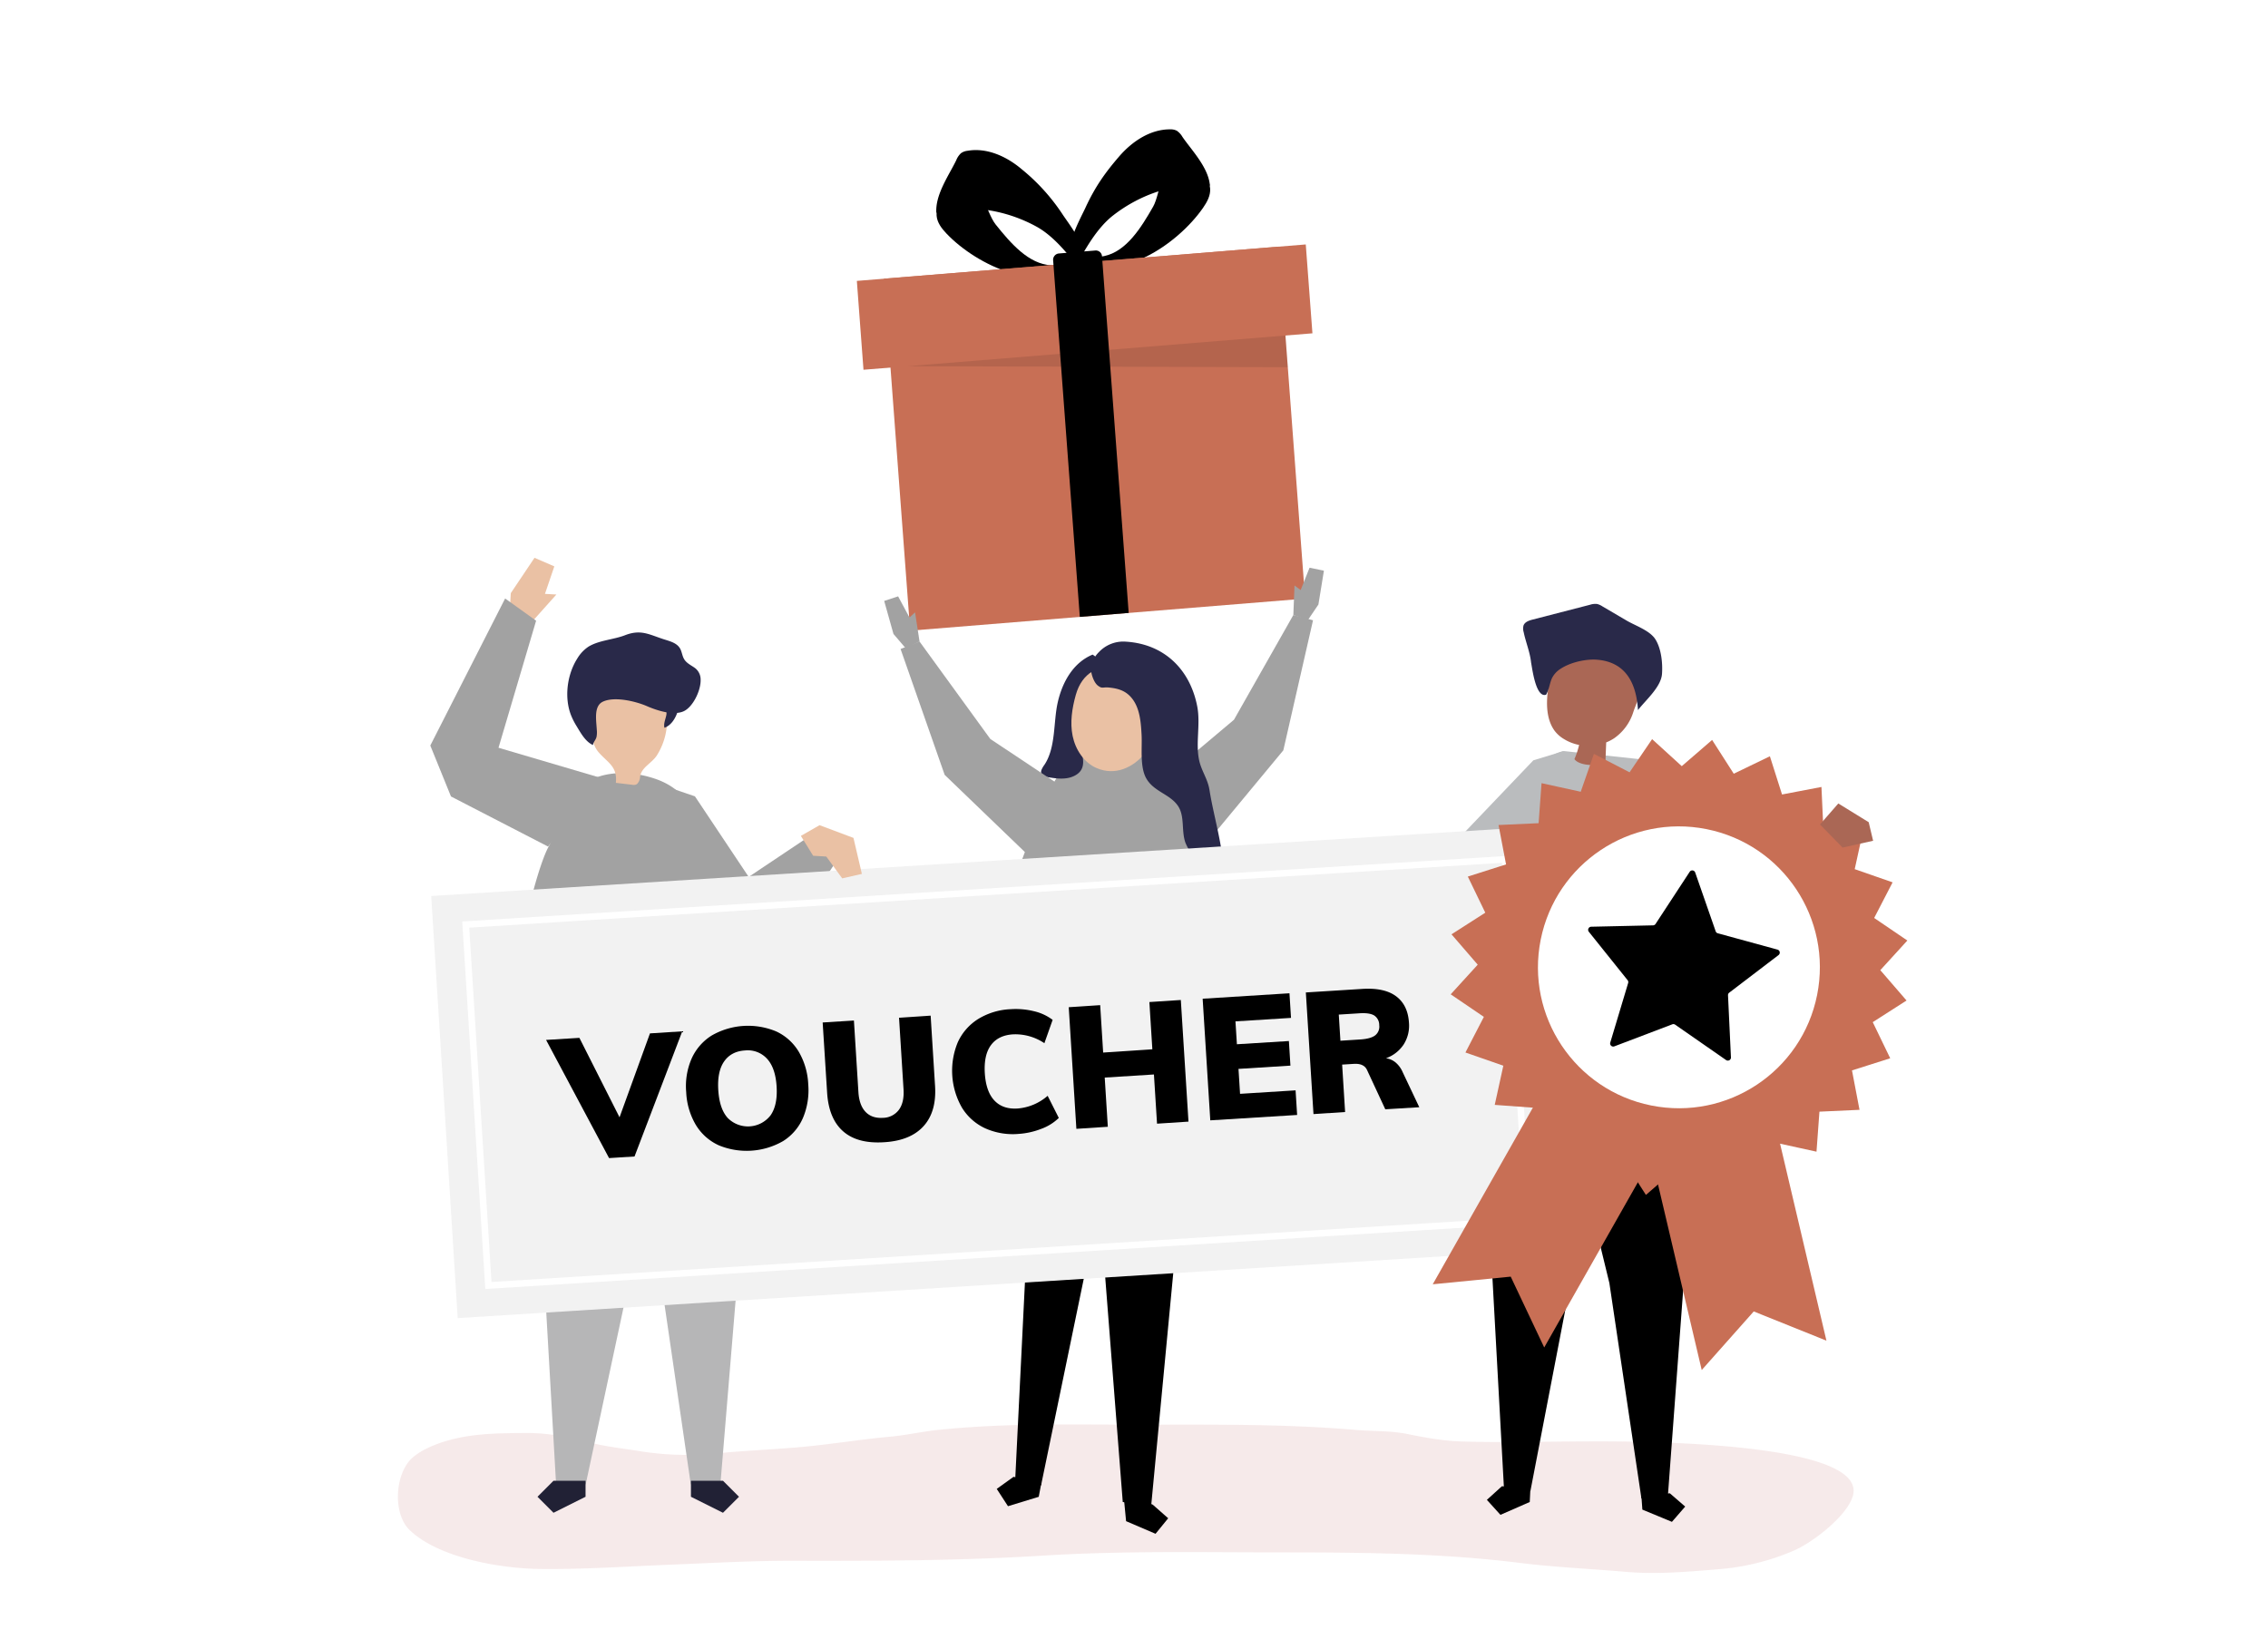 <svg xmlns="http://www.w3.org/2000/svg" viewBox="0 0 1100 800"><defs><style>.cls-1{fill:#fff;}.cls-2{opacity:0.5;}.cls-3{fill:#eed5d5;}.cls-4{isolation:isolate;}.cls-5{fill:#c86f55;}.cls-6{opacity:0.1;}.cls-7{fill:#babcbe;}.cls-8{fill:#aa6755;}.cls-9{fill:#292949;}.cls-10{fill:#a2a2a2;}.cls-11{fill:#eac1a4;}.cls-12{fill:#b6b6b7;}.cls-13{fill:#212135;}.cls-14{fill:#f2f2f2;}</style></defs><g id="Background"><rect class="cls-1" width="1100" height="800"/></g><g id="Shadow"><g class="cls-2"><path class="cls-3" d="M516.9,691c-20.68,0-41.35.51-62,2.65-7.78.8-15.4,2.57-23.2,3.28-15.58,1.42-30.88,4.08-46.52,5.3-12.59,1-25.23,1.57-37.78,2.82a143.73,143.73,0,0,1-36.48-1c-8.65-1.44-17.33-2.25-25.83-4.55-9.51-2.58-19.84-4.42-29.75-4.36-14.13.1-27.89.11-41.41,4.66-4.75,1.6-10.56,4.23-14.16,7.58-8.25,7.68-9.37,26.84-1.13,34.8,13.87,13.4,43.49,18.66,62.94,18.91,21.31.27,42-1.2,63.36-2.06,19.84-.8,39.62-1.94,59.49-1.9,40.57.08,81.15,0,121.65-2.52,38.06-2.36,76.2-1.55,114.34-1.55,39.11,0,78,.28,116.77,5.11,16.92,2.1,34.16,2.83,51.16,4.31,15.22,1.32,29.85,0,45-1.25a114,114,0,0,0,37-9.19c9.16-4.06,25.49-16.68,28.3-26.37,7.87-27.18-111-26.53-129.21-26.46-20.41.06-41,.69-61.37,0-8.58-.31-17-1.86-25.41-3.57s-16.74-1.27-25.2-2c-35.26-3-70.61-2.54-106-2.54C539.93,691.07,528.42,691,516.9,691Z"/></g></g><g id="Object"><path d="M586.93,91.47c.24,3.45-1.55,6.61-3.42,9.32-12.5,18-41.26,37.14-60.37,24.63,2.21-.4,7.93-.26,12.44-1.21,10.71-2.26,17.83-13.68,23.69-23.95,3.59-6.29,4.62-24.4,11.51-26.77C577.37,71.22,586.45,84.6,586.93,91.47Z"/><path d="M526.4,100.88c4.88-10.6,9.84-17.36,16.34-24.92s15.31-13.24,24.73-13.21a6.65,6.65,0,0,1,3.28.66,9.18,9.18,0,0,1,2.75,3c4.33,6.33,12.66,14.83,13.32,23.63-16.32-1.73-33.5,4-46.9,14.42-10,7.75-16,22-17.11,22C512.76,126.23,524.11,105.87,526.4,100.88Z"/><path d="M454.26,104.62c.28,3.44,2.51,6.28,4.77,8.65,15,15.8,46.28,30,63.29,14.59-2.24,0-7.86,1-12.46.81-10.92-.5-19.65-10.63-27-19.83-4.48-5.64-8.19-23.36-15.35-24.59C460.7,83.08,453.71,97.76,454.26,104.62Z"/><path d="M515.46,104.15a96.48,96.48,0,0,0-19.85-22c-7.55-6.42-17.09-10.61-26.39-9a6.66,6.66,0,0,0-3.15,1.18,9.43,9.43,0,0,0-2.28,3.39c-3.33,6.95-10.3,16.69-9.64,25.49,15.86-4.35,33.7-1.41,48.48,6.68,11,6,19.14,19.19,20.18,19C532.7,127,518.47,108.71,515.46,104.15Z"/><g class="cls-4"><polygon class="cls-5" points="632.99 290.38 441.44 305.93 428.67 135.19 620.22 119.64 632.99 290.38"/></g><g class="cls-4"><polygon class="cls-5" points="636.54 161.69 418.8 179.37 415.58 136.26 633.31 118.58 636.54 161.69"/></g><g class="cls-6"><polygon points="440.06 177.65 623.44 162.76 624.59 178.13 440.06 177.65"/></g><path d="M547.42,297.32l-23.7,1.93L510.79,126.38a3.08,3.08,0,0,1,2.65-3.41l17.92-1.46a3,3,0,0,1,3.13,2.94Z"/><polygon class="cls-7" points="798.45 368.61 863.1 438.69 813.96 480.41 806.7 471.65 825.94 431.66 788.25 398.43 798.45 368.61"/><polygon points="814.54 543.26 817.46 610.93 808.91 726 796.11 726.91 780.56 622.4 759.04 533.96 814.54 543.26"/><polygon points="796.56 732.3 810.9 738.24 817.33 730.83 809.91 724.4 796.07 725.38 796.56 732.3"/><polygon points="723.94 519.31 721.13 570.46 729.47 722.57 742.28 723.21 761.49 623.45 778.43 514.05 723.94 519.31"/><polygon points="741.94 728.61 727.73 734.84 721.15 727.57 728.42 720.98 742.28 721.68 741.94 728.61"/><path class="cls-7" d="M798.45,368.61l-40-4.28s-22.24,2.38-37.34,55.21c-8.4,29.39-11,75.7-11.57,111,1,5,6.43,27.1,29.63,23.35,39.85-6.42,61.05-12.85,78.4-9.63,14.78,3.21,13.53-17.14,11.91-32.67l-5.89-48.05Z"/><path class="cls-8" d="M790.73,318.84c-10.08-2.23-20.45-4.22-30.54-2.22-2.21.44-4.59,1.21-5.78,3.11a8.82,8.82,0,0,0-.94,2.44c-2.55,9.46-5.78,23.5.45,32.22a15.68,15.68,0,0,0,4.5,4.05,22.23,22.23,0,0,0,7.46,2.93,40.62,40.62,0,0,1-2.26,6.87c2.31,3.48,13.07,3.9,15.06.56.11-2.89.22-5.77.34-8.66a21.63,21.63,0,0,0,3.76-1.95,24.32,24.32,0,0,0,9.39-12.78c1.92-5.6,4.62-10.92,6.37-16.63.64-2.08,1.14-4.45.05-6.33s-3.68-2.69-5.94-3.19Z"/><path class="cls-9" d="M757.18,324.25c5-3.21,12.46-4.59,17.14-4.25,14.16,1,19.35,11.43,20.11,24.45,3.9-5,11.22-11.2,11.66-17.58.37-5.22-.36-12.34-3.28-16.85-2.74-4.22-9.74-6.54-13.91-9l-11.77-6.91a7.86,7.86,0,0,0-2.59-1.13,8,8,0,0,0-3.31.37l-27.83,7.19c-1.78.46-3.81,1.13-4.47,2.85a5.93,5.93,0,0,0,.08,3.31c1,4.82,3.07,9.74,3.57,14.62.57,2.83,2.26,17.36,7.28,15.68,1.47-2.41,1.69-5.38,2.84-8A11.58,11.58,0,0,1,757.18,324.25Z"/><polygon class="cls-7" points="758.46 364.33 743.68 368.83 689.7 425.38 686.49 444.01 712.29 486.62 719.26 471 708.34 439.52 725.69 427.31 748.82 375.25 758.46 364.33"/><polygon class="cls-10" points="639.44 293.25 642.11 276.84 635.15 275.39 630.83 286.23 627.85 284.02 627.28 298.34 634.32 300.82 639.44 293.25"/><polygon class="cls-10" points="552.28 388.02 598.48 349.15 627.28 298.34 636.83 300.89 622.43 363.97 573.62 422.87 552.28 388.02"/><polygon points="545.48 730.85 546.16 737.91 560.45 744.03 566.58 736.5 559.1 729.91 544.8 723.79 545.48 730.85"/><polygon points="533.55 587.77 544.55 728.63 558.32 730.5 569.72 610.45 579.14 572.36 533.55 587.77"/><polygon points="500.62 550.81 492.36 718.18 504.92 720.55 531.1 593.9 545.49 557.23 500.62 550.81"/><polygon points="503.8 726.09 488.88 730.65 483.43 722.25 491.56 716.41 505.14 718.97 503.8 726.09"/><path class="cls-10" d="M518.38,370c10.17-8.42,34.69-3.58,47.59-3.58-1.24,0,40.15,162.7,43.09,172,4.86,15.42,4.85,33.58,3.47,49.54-13.84,3.81-26.81,10.94-41.06,12.78-11.71,1.52-23.54-.63-35.31-1.67-13.92-1.24-27.93-.91-41.86-2s-28-3.63-40.34-10.2a202.21,202.21,0,0,0,13.29-33.41c3.51-11.38,8-24,9.31-35.9,1.15-10.72,1.34-21.63,2.9-32.51,1.82-12.65,4-25.26,7-37.68a283.38,283.38,0,0,1,13.65-41.63c4.27-10.28,9.37-27.11,17.4-35Q517.94,370.4,518.38,370Z"/><path class="cls-9" d="M540,331.1c-6.45,1.18-14.39,6.68-16,13.48-.74,3.27.32,6.29-.62,9.76-1.82,6.85,6.47,17-1.74,21.71-4.22,2.45-9.49,1.65-14.29.79a3.65,3.65,0,0,1-1.65-.6,2.5,2.5,0,0,1-.6-2.68,10.59,10.59,0,0,1,1.44-2.53c5.64-8.48,4.28-20.64,6.47-30.3s7.37-19.24,16.92-23.19a21.89,21.89,0,0,1,9.4,13.65Z"/><path class="cls-11" d="M531.9,372.6c-6.2-2.65-10.31-9-11.66-15.57s-.28-13.49,1.55-20c6.07-21.6,33.18-15.41,39.5,3.06C566.8,356.21,549.93,380.31,531.9,372.6Z"/><path class="cls-9" d="M563.46,384.48c-3-1.89-6-3.87-7.79-7.41-2.85-5.71-1.65-14.58-2-20.78-.35-6.53-.95-13.64-5.43-18.41-2.92-3.11-6.52-4-10.58-4.38-2.78-.28-3,.76-5.21-.94-1.7-1.3-3-4.85-3.2-6.89-.41-3.43,1.25-6.88,3.7-9.31a16.25,16.25,0,0,1,13.2-5.09c18.18,1.15,30.89,13.07,34.49,31.24,1.74,8.74-.89,18.07,1,26.5,1.19,5.2,4.14,8.85,5,14.36,2.22,14.29,8.42,32.85,6.6,47.27a2,2,0,0,1-.61,1.44c-.88.65-2-.33-2.67-1.22L578.77,415.3a26.85,26.85,0,0,1-3.81-6.46c-2.13-5.89-.15-13.09-3.81-18.16C569.15,387.91,566.28,386.23,563.46,384.48Z"/><polygon class="cls-10" points="433.34 307.52 428.84 291.51 435.6 289.29 441.11 299.57 443.81 297.04 445.99 311.21 439.28 314.47 433.34 307.52"/><polygon class="cls-10" points="530.58 391.91 480.31 358.47 445.99 311.21 436.78 314.82 458.17 375.88 513.29 428.93 530.58 391.91"/><polygon class="cls-11" points="247.74 287.73 259.24 270.59 268.85 274.75 264.31 288.08 269.85 288.4 257.72 301.97 247.09 298.7 247.74 287.73"/><polygon class="cls-10" points="320.95 380.79 337.06 386.31 363.12 425.38 396.5 403.05 407.11 415.64 390.27 440.61 359.96 462.26 320.95 421.43 320.95 380.79"/><polygon class="cls-12" points="358.82 493.2 359.96 592.36 349.4 720.01 335.03 720.01 317.83 602.24 298.17 484.27 358.82 493.2"/><polygon class="cls-13" points="335.11 726.07 350.65 733.84 358.42 726.07 350.65 718.3 335.11 718.3 335.11 726.07"/><polygon class="cls-12" points="260.31 493.2 260.02 550.57 269.71 720.01 284.08 720.01 308.12 607.57 320.95 484.27 260.31 493.2"/><polygon class="cls-13" points="284 726.07 268.46 733.84 260.69 726.07 268.46 718.3 284 718.3 284 726.07"/><path class="cls-10" d="M245.36,527.74c-.3,9.1-.11,21.28,3.73,21.73a3.72,3.72,0,0,0,2-.54c6.66-3.23,11.41-7.81,18-10.94,6.88-3.28,14.71-5,22.36-6.18a232.29,232.29,0,0,1,34.47-3c9.87-.09,20.13,4.41,29.46,6.88,3.59,1,6.51,3.57,9.49,5.62,4.4,3,6.33,4.24,5.73-2-1-10.1-2-20.2-3.24-30.28-2.48-20.09-5.85-40.14-11.56-59.6-2.18-7.43-4.7-14.76-7.22-22.08Q344,414,339.41,400.61c-3.8-11.08-10.23-18.89-21.48-22.77-9.72-3.35-21.8-4.27-31.26.42-10.51,5.22-15.51,23-20.62,32.48-4.48,8.32-10.12,31-11.79,40-2,10.8-3.88,21.55-5.35,32.26a331.49,331.49,0,0,0-3.1,35.48C245.77,519.76,245.51,523.39,245.36,527.74Z"/><path class="cls-11" d="M309.07,380.21a2.36,2.36,0,0,1-.79.45,4.3,4.3,0,0,1-1.89,0l-7.7-.91c.84-7.87-3.76-9.64-8.24-14.7s-3.14-12.05-2.88-18.32a13.32,13.32,0,0,1,.89-5.14c1.3-2.78,4.32-4.32,7.25-5.23,7.48-2.32,16-1.75,22.63,2.49a12,12,0,0,1,4.34,4.4c1.46,2.87,1.09,6.28.68,9.47a32,32,0,0,1-4.85,13.84c-2.58,3.85-7.51,5.7-8.07,10.32A5.26,5.26,0,0,1,309.07,380.21Z"/><path class="cls-9" d="M323.14,347.07c-.43,2-1.36,4-.88,5.95,3.14-1.07,5.2-4.28,6.31-7.55a11.54,11.54,0,0,0,.74-4.61,5.5,5.5,0,0,0-2-4c-1.73-1.24-4.82-.75-5.31,1.49S323.8,344.1,323.14,347.07Z"/><path class="cls-9" d="M339.81,329.71a7,7,0,0,0-3.09-5.91c-1.83-1.24-3.93-2.26-5-4.22-.86-1.52-1-3.4-1.84-4.92-1.54-2.77-4.89-3.58-7.81-4.51-7.29-2.35-11.21-5-18.94-2-5.49,2.13-12.58,2.42-17.68,5.52a17.81,17.81,0,0,0-5.42,5.71c-5.15,8.05-6.39,19.37-3,27.76a34.46,34.46,0,0,0,2.72,5.27c2,3.3,4.22,7.38,7.83,9,.23-1.56,1.39-2.42,1.75-4a12,12,0,0,0,.12-3.39c-.22-4.41-1.58-11.39,2.83-13.58,5.58-2.77,16-.27,21.4,2.07,4.75,2.07,12.77,4.77,17.83,2.55C336.15,343,340,334.77,339.81,329.71Z"/><g class="cls-4"><polygon class="cls-10" points="291.07 377.25 241.78 362.73 260.02 301.1 244.99 290.32 208.7 361.66 218.73 386.36 265.83 410.67 291.07 377.25"/></g><polygon class="cls-8" points="725.01 423.87 728.84 432.31 714.92 438.36 702.03 429.45 708.82 417.76 725.01 423.87"/><rect class="cls-14" x="215.04" y="417.63" width="536.77" height="205.16" transform="translate(-31.63 31.3) rotate(-3.59)"/><path class="cls-1" d="M235.37,625.28,224.18,447l507.3-31.84,11.19,178.31ZM227.59,450l10.79,171.88,500.88-31.43L728.48,418.55Z"/><path d="M315.24,501.29l15.66-1L307.75,561l-12.35.78-30.55-57.32,16.16-1L300.48,542Z"/><path d="M348.42,555.49a25.13,25.13,0,0,1-11-9.92,34.2,34.2,0,0,1-4.61-15.85,33.3,33.3,0,0,1,2.64-16.22,25.45,25.45,0,0,1,9.66-11.14,35.38,35.38,0,0,1,31.41-2,25,25,0,0,1,10.89,9.84A34.15,34.15,0,0,1,392,526a34.6,34.6,0,0,1-2.56,16.3,24.9,24.9,0,0,1-9.57,11.2,35.41,35.41,0,0,1-31.45,2ZM373.76,541q3.47-5,2.9-14T372,513.57a12.65,12.65,0,0,0-10.69-4q-6.64.42-10.07,5.29t-2.87,13.91q.57,9.12,4.59,13.56A13.83,13.83,0,0,0,373.76,541Z"/><path d="M409,548.86q-7-6.09-7.83-18.69L399,496l15.16-.95,2.18,34.72q.4,6.39,3.47,9.6t8.38,2.89a9.82,9.82,0,0,0,7.82-3.95q2.61-3.62,2.21-9.91l-2.18-34.72,15.33-1,2.14,34.15q.78,12.42-5.56,19.44t-19,7.81Q416,554.95,409,548.86Z"/><path d="M477.73,547.29a26,26,0,0,1-11.19-10,36,36,0,0,1-2-31.7,26,26,0,0,1,9.86-11.26,32.71,32.71,0,0,1,15.8-4.78,36.8,36.8,0,0,1,11.34,1,23.91,23.91,0,0,1,9,4.18l-4,11.32a25.21,25.21,0,0,0-15.25-4.29q-7.12.45-10.65,5.21t-3,13.62q.57,8.94,4.66,13.27t11.23,3.87a25.18,25.18,0,0,0,14.59-6.16l5.41,10.73a23.87,23.87,0,0,1-8.44,5.27A36.54,36.54,0,0,1,494,550.05,32.69,32.69,0,0,1,477.73,547.29Z"/><path d="M557.46,486.09l15.25-1,3.71,59-15.25,1-1.5-23.87-23.87,1.5,1.5,23.87-15.25,1-3.7-59,15.25-1,1.44,23L558.9,509Z"/><path d="M587,543.47l-3.7-59,42.1-2.64.75,11.94-26.94,1.69.7,11.1L625.12,505l.75,11.93-25.19,1.58.76,12.1,26.93-1.69.75,11.94Z"/><path d="M688.37,537.11l-16.49,1L663,519c-1-2.15-3.16-3.13-6.42-2.92l-5.63.35,1.44,23-15.34,1-3.7-59,27.43-1.72q10.69-.66,16.37,3.59t6.21,12.8a17,17,0,0,1-2.54,10.52,17.24,17.24,0,0,1-8.61,6.74,9.15,9.15,0,0,1,4.62,2,12.58,12.58,0,0,1,3.46,4.7ZM667,502.22a5.37,5.37,0,0,0,1.94-4.91,5.51,5.51,0,0,0-2.5-4.75c-1.53-.9-4-1.25-7.35-1l-9.77.61.79,12.68,9.78-.62Q664.83,503.9,667,502.22Z"/><polygon class="cls-5" points="748.96 653.65 805.46 553.98 778.42 538.66 751.39 523.33 694.89 623 732.71 619.29 748.96 653.65"/><polygon class="cls-5" points="825.35 664.59 799.09 553.07 829.34 545.95 859.59 538.83 885.84 650.35 850.58 636.17 825.35 664.59"/><polygon class="cls-5" points="908.3 495.84 924.69 485.34 911.97 470.62 925.08 456.24 908.99 445.3 917.93 428.02 899.55 421.62 903.72 402.61 884.31 401.19 883.42 381.75 864.3 385.4 858.41 366.86 840.89 375.33 830.39 358.94 815.67 371.66 801.29 358.55 790.35 374.64 773.07 365.7 766.67 384.07 747.66 379.91 746.24 399.32 726.8 400.21 730.45 419.32 711.91 425.22 720.38 442.74 703.99 453.23 716.71 467.96 703.6 482.34 719.69 493.28 710.75 510.56 729.13 516.96 724.96 535.97 744.37 537.39 745.26 556.83 764.38 553.18 770.27 571.72 787.79 563.25 798.28 579.64 813.01 566.92 827.39 580.03 838.33 563.94 855.61 572.88 862.01 554.5 881.02 558.67 882.44 539.26 901.88 538.37 898.23 519.25 916.77 513.36 908.3 495.84"/><circle class="cls-1" cx="814.34" cy="469.29" r="68.36" transform="translate(194.28 1175.62) rotate(-78.68)"/><path d="M822.19,423.26l9.91,28.46a1.49,1.49,0,0,0,1,1l29,7.93a1.51,1.51,0,0,1,.51,2.65L838.7,481.53a1.51,1.51,0,0,0-.6,1.27l1.42,30.12a1.5,1.5,0,0,1-2.35,1.31l-24.7-17.17a1.5,1.5,0,0,0-1.39-.17L783,507.57a1.5,1.5,0,0,1-2-1.84l8.67-28.88a1.52,1.52,0,0,0-.27-1.38L770.6,452a1.51,1.51,0,0,1,1.14-2.45l30-.67a1.51,1.51,0,0,0,1.22-.68l16.51-25.22A1.5,1.5,0,0,1,822.19,423.26Z"/><polygon points="780.29 510.97 780.29 510.97 780.29 510.97 780.29 510.97"/><polygon class="cls-8" points="906.33 398.84 908.48 407.85 893.66 411.15 882.71 399.94 891.6 389.76 906.33 398.84"/><polygon class="cls-11" points="397.49 400.29 413.94 406.46 418.02 423.92 408.48 426.09 400.75 415.51 394.39 415.12 388.43 405.48 397.49 400.29"/></g></svg>